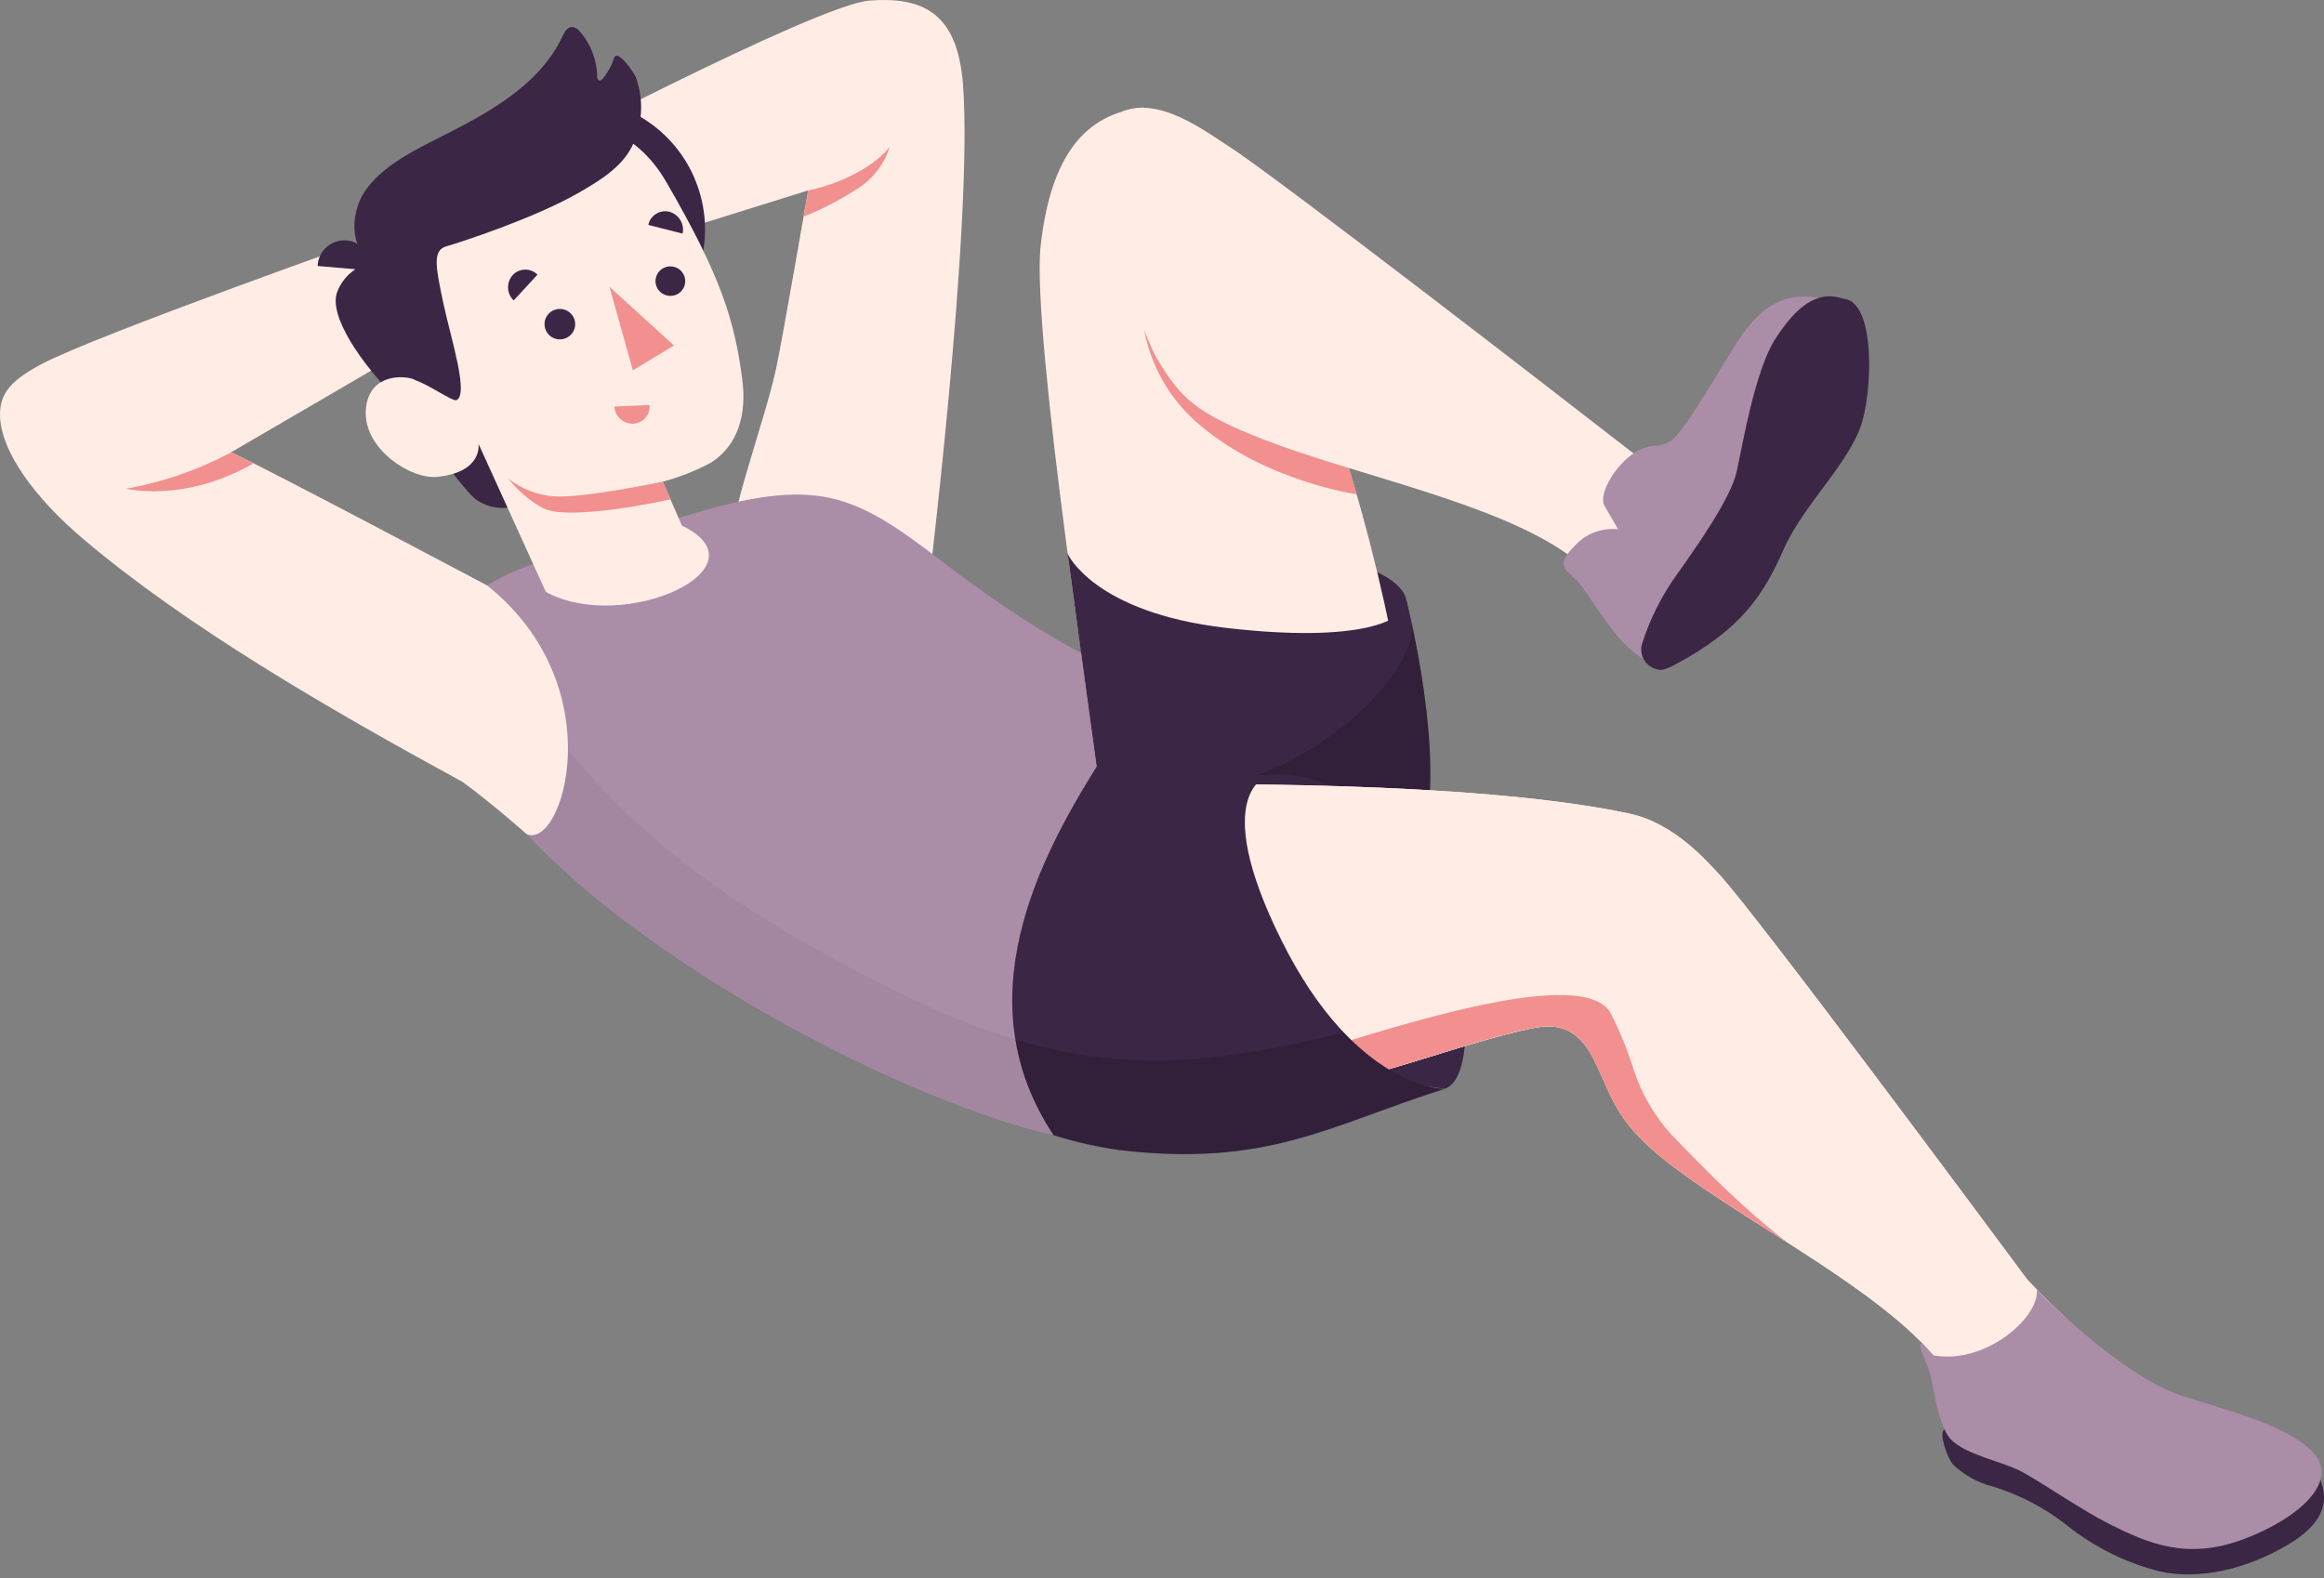 <svg width="106" height="72" viewBox="0 0 106 72" fill="none" xmlns="http://www.w3.org/2000/svg">
<rect x="0" y="0" width="106" height="72" fill="#808080" stroke="none"/>
<path d="M42.251 27.63C42.251 27.63 44.41 10.206 43.922 3.843C43.672 0.579 42.082 -0.159 39.652 0.027C37.222 0.213 23.323 7.55 23.323 7.55L25.304 12.297L36.862 8.686C36.862 8.686 35.685 15.465 35.413 16.752C35.141 18.04 34.572 19.774 34.12 21.328C33.898 22.095 33.588 23.087 33.588 23.568C33.595 24.704 42.251 27.63 42.251 27.63Z" fill="#FFEDE5"/>
<path d="M36.862 8.686C38.474 8.376 40.083 7.43 40.589 6.676C40.329 7.524 39.755 8.242 38.983 8.686C38.249 9.157 37.47 9.557 36.659 9.881L36.862 8.686Z" fill="#F28F8F"/>
<path d="M64.131 27.319C63.89 26.432 62.322 25.498 57.649 24.719C52.975 23.941 48.724 24.719 48.699 25.268C48.674 25.817 49.851 29.488 55.24 30.158C60.629 30.828 64.624 29.267 64.131 27.319Z" fill="#3B2645"/>
<path d="M50.072 34.861C50.072 34.861 47.026 15.241 47.464 11.235C47.917 7.097 49.498 5.176 52.15 4.906C55.614 6.904 57.46 11.679 59.675 16.386C61.89 21.092 64.289 31.188 64.417 36.012C64.545 40.836 60.703 44.274 56.351 44.901C52 45.527 50.072 34.861 50.072 34.861Z" fill="#FFEDE5"/>
<path d="M54.859 19.5C53.453 18.378 52.503 16.789 52.185 15.026L56.542 13.519L59.482 15.948L59.569 16.137C59.607 16.218 59.645 16.298 59.685 16.379C59.769 16.559 59.854 16.748 59.938 16.941C59.96 16.997 59.985 17.052 60.01 17.111C60.076 17.26 60.138 17.422 60.204 17.577L60.269 17.738C60.357 17.952 60.441 18.172 60.529 18.399C60.613 18.625 60.697 18.858 60.782 19.094C60.8 19.146 60.819 19.196 60.835 19.246L61.06 19.897C61.06 19.928 61.081 19.962 61.094 19.994C61.269 20.521 61.444 21.067 61.613 21.625L61.641 21.715C61.725 21.991 61.806 22.271 61.888 22.553C61.888 22.553 57.839 21.976 54.859 19.5Z" fill="#F28F8F"/>
<path d="M51.232 5.073C52.888 4.424 54.903 5.941 55.968 6.624C58.133 8.001 71.369 18.246 74.455 20.647C75.124 21.051 75.805 21.438 76.498 21.805L72.862 27.451C72.563 26.64 72.096 25.9 71.49 25.279C68.192 22.94 61.806 21.665 57.695 20.076C54.496 18.835 53.828 18.14 52.75 16.326C51.925 14.889 48.948 6.146 51.232 5.073Z" fill="#FFEDE5"/>
<path d="M50.008 34.97L48.699 25.269C48.699 25.269 49.874 27.943 55.922 28.647C61.97 29.351 64.284 28.337 64.131 27.319C64.131 27.319 65.712 33.394 65.1 37.34C64.487 41.287 58.418 45.491 58.418 45.491L50.008 34.97Z" fill="#3B2645"/>
<path opacity="0.15" d="M52.684 36.297C52.128 36.297 51.606 36.331 51.122 36.362L57.845 44.761H59.407C61.15 43.386 64.645 40.296 65.102 37.349C65.552 34.454 64.82 30.421 64.399 28.473C64.639 30.713 59.594 36.151 52.684 36.297Z" fill="black"/>
<path d="M82.962 13.596C80.775 13.193 79.76 14.759 78.954 16.053C78.148 17.347 76.798 19.72 76.195 20.12C75.593 20.521 75.258 20.12 74.399 20.763C73.54 21.405 72.912 22.624 73.178 23.068L73.802 24.147C73.442 24.108 73.078 24.154 72.739 24.28C72.399 24.407 72.095 24.611 71.85 24.877C70.913 25.807 71.4 25.962 71.928 26.49C72.456 27.017 73.696 29.4 74.94 30.048C74.94 30.048 78.288 29.052 80.716 25.28C83.143 21.507 82.962 13.596 82.962 13.596Z" fill="#AB8DA8"/>
<path d="M75.63 30.548C75.501 30.525 75.379 30.476 75.272 30.404C75.163 30.332 75.072 30.239 75.002 30.129C74.932 30.02 74.886 29.898 74.867 29.77C74.847 29.642 74.855 29.512 74.889 29.387C75.259 28.224 75.815 27.127 76.535 26.139C77.376 24.954 78.95 22.726 79.216 21.507C79.481 20.288 80.053 16.872 80.987 15.441C81.921 14.011 82.88 13.186 84.111 13.648C85.342 14.111 81.456 23.266 80.316 24.817C79.175 26.369 75.63 30.548 75.63 30.548Z" fill="#3B2645"/>
<path d="M76.349 30.35C79.426 28.721 80.438 27.139 81.347 25.076C82.256 23.013 84.38 21.111 84.93 19.259C85.48 17.406 85.536 12.656 83.421 13.807C81.307 14.959 80.866 19.206 79.938 21.66C79.01 24.114 73.331 31.954 76.349 30.35Z" fill="#3B2645"/>
<path d="M57.855 35.367C59.261 35.153 61.963 35.73 64.415 39.13C67.048 42.782 67.539 49.154 65.886 49.678C65.886 49.678 62.056 49.232 59.426 47.863C56.796 46.495 52.375 37.253 57.855 35.367Z" fill="#3B2645"/>
<path d="M102.777 65.771C98.698 64.179 95.358 61.443 92.469 58.384C90.144 55.25 80.185 41.832 78.458 39.942C77.833 39.272 76.352 37.547 74.3 37.116C67.034 35.565 53.579 35.794 53.579 35.794L48.406 34.929L38.097 44.565C39.518 46.07 41.302 47.382 43.91 48.732C46.519 50.081 49.34 51.062 53.145 50.742C60.761 50.103 65.328 47.965 69.405 47.019C70.585 46.746 71.81 46.495 72.738 48.418C73.666 50.342 73.741 51.307 76.487 53.351C80.007 55.976 85.821 58.911 88.357 62.038C88.775 62.805 89.024 63.651 89.088 64.52C89.329 67.818 92.115 67.17 94.362 68.603C95.586 69.385 96.495 70.334 97.97 70.657C99.312 70.931 100.699 70.906 102.031 70.583C103.23 70.3 104.949 69.441 105.539 68.281C106.314 66.736 103.952 66.227 102.777 65.771Z" fill="#FFEDE5"/>
<path d="M102.777 65.771C98.698 64.179 95.358 61.443 92.469 58.384C90.144 55.25 80.185 41.832 78.458 39.942C77.833 39.272 76.352 37.547 74.3 37.116C67.034 35.565 53.579 35.794 53.579 35.794L48.406 34.929L38.097 44.565C39.518 46.07 41.302 47.382 43.91 48.732C46.519 50.081 49.34 51.062 53.145 50.742C60.761 50.103 65.328 47.965 69.405 47.019C70.585 46.746 71.81 46.495 72.738 48.418C73.666 50.342 73.741 51.307 76.487 53.351C80.007 55.976 85.821 58.911 88.357 62.038C88.775 62.805 89.024 63.651 89.088 64.52C89.329 67.818 92.115 67.17 94.362 68.603C95.586 69.385 96.495 70.334 97.97 70.657C99.312 70.931 100.699 70.906 102.031 70.583C103.23 70.3 104.949 69.441 105.539 68.281C106.314 66.736 103.952 66.227 102.777 65.771Z" fill="#FFEDE5"/>
<path d="M76.251 51.788C75.478 50.936 74.89 49.935 74.526 48.846C74.247 47.937 73.887 47.053 73.452 46.206C72.184 44.035 63.768 46.805 60.041 47.941C59.832 48.251 58.957 49.181 58.645 49.957C63.159 49.042 66.407 47.711 69.397 47.016C70.578 46.743 71.802 46.492 72.73 48.415C73.658 50.339 73.733 51.304 76.479 53.348C77.91 54.415 79.719 55.52 81.534 56.696C79.506 55.132 77.978 53.565 76.251 51.788Z" fill="#F28F8F"/>
<path d="M49.205 34.929C49.205 34.929 56.599 35.289 57.855 35.379C57.855 35.379 55.072 36.123 58.458 42.921C61.844 49.718 65.89 49.681 65.89 49.681C60.579 51.369 57.821 53.264 51.051 52.473C42.982 51.316 38.09 45.316 38.09 45.316L49.205 34.929Z" fill="#3B2645"/>
<path opacity="0.15" d="M65.871 49.681C65.809 49.684 65.748 49.684 65.686 49.681C65.084 49.612 63.291 49.221 61.282 47.096C59.687 47.519 58.069 47.849 56.437 48.086C50.401 48.964 45.875 47.906 39.13 44.335L38.09 45.309C40.767 48.307 44.2 50.541 48.036 51.781C48.271 51.852 48.511 51.924 48.755 51.989C48.983 52.048 49.214 52.107 49.445 52.16L49.508 52.175C49.72 52.225 49.939 52.268 50.157 52.312L50.273 52.333C50.529 52.383 50.785 52.426 51.048 52.464C51.473 52.513 51.879 52.55 52.272 52.581C52.666 52.612 53.044 52.628 53.413 52.64H53.953C54.131 52.64 54.306 52.64 54.478 52.64C54.993 52.64 55.484 52.6 55.956 52.553C56.268 52.523 56.574 52.485 56.874 52.442C57.596 52.333 58.312 52.184 59.017 51.995C59.292 51.921 59.564 51.843 59.832 51.759C60.51 51.554 61.179 51.325 61.866 51.077L62.7 50.766C63.687 50.407 64.724 50.028 65.886 49.659L65.871 49.681Z" fill="black"/>
<path d="M24.479 25.674C21.474 26.711 18.634 28.523 21.042 33.825C24.479 41.482 40.055 49.983 48.052 51.788C43.991 45.686 47.371 39.217 50.023 34.97L49.308 29.782C49.308 29.782 46.908 28.637 42.935 25.588C38.961 22.538 37.312 21.709 31.398 23.497C27.334 24.725 24.479 25.674 24.479 25.674Z" fill="#AB8DA8"/>
<path opacity="0.05" d="M36.653 42.979C28.474 38.326 25.903 34.181 22.695 30.2L20.596 32.744C20.652 32.909 20.714 33.076 20.783 33.25C20.782 33.259 20.782 33.269 20.783 33.278C20.852 33.455 20.93 33.638 21.014 33.824C22.539 37.175 26.366 40.687 30.864 43.743C31.489 44.177 32.164 44.602 32.826 45.015C33.16 45.222 33.494 45.427 33.832 45.635C36.12 46.995 38.488 48.218 40.923 49.296C43.208 50.344 45.588 51.175 48.03 51.778C47.141 50.465 46.546 48.977 46.287 47.416C43.444 46.566 40.395 45.111 36.653 42.979Z" fill="black"/>
<path d="M22.224 26.714C22.224 26.714 12.136 21.359 10.54 20.636L19.368 15.489L17.494 10.658C17.494 10.658 4.373 15.29 1.874 16.621C0.565 17.326 0 17.906 0 18.905C0 20.571 1.596 22.73 3.808 24.601C8.51 28.581 14.889 32.289 21.102 35.677C22.527 36.725 24.007 38.044 24.007 38.044C25.641 38.857 28.018 31.355 22.224 26.714Z" fill="#FFEDE5"/>
<path d="M31.667 8.102C31.037 6.649 29.851 5.504 28.371 4.92C26.892 4.335 25.238 4.358 23.776 4.984C22.313 5.609 21.16 6.787 20.572 8.256C19.983 9.726 20.006 11.368 20.636 12.82C20.677 12.92 20.727 13.01 20.774 13.103L19.249 16.398L16.997 12.274C16.998 11.95 16.877 11.636 16.658 11.395C16.439 11.153 16.138 11.001 15.813 10.968C15.648 10.954 15.482 10.974 15.325 11.026C15.167 11.077 15.023 11.16 14.899 11.269C14.775 11.379 14.674 11.511 14.604 11.66C14.533 11.809 14.494 11.971 14.488 12.135L16.21 12.284C15.832 12.533 15.542 12.893 15.382 13.314C14.973 14.375 16.397 16.537 18.306 18.436C18.306 18.436 21.008 22.224 21.664 22.755C22.087 23.074 22.616 23.221 23.145 23.164L23.307 15.718C24.404 16.306 25.659 16.541 26.896 16.388C28.133 16.236 29.292 15.704 30.212 14.868C31.131 14.031 31.765 12.931 32.026 11.72C32.286 10.509 32.161 9.248 31.667 8.111V8.102Z" fill="#3B2645"/>
<path d="M20.578 17.682C20.328 18.026 19.565 17.589 18.962 17.334C18.36 17.08 16.744 17.07 16.682 18.78C16.619 20.489 18.734 21.882 19.95 21.755C22.043 21.541 21.824 20.247 21.824 20.247L24.898 27.008C28.456 28.944 35.079 25.897 31.105 23.983L30.227 21.976C30.987 21.773 31.721 21.485 32.414 21.116C33.664 20.328 34.073 18.901 33.851 17.266C33.498 14.644 32.914 12.646 30.371 8.269C27.559 3.485 21.624 5.96 19.306 9.32C16.988 12.68 20.578 17.682 20.578 17.682Z" fill="#FFEDE5"/>
<path d="M20.824 18.256C20.655 18.333 19.546 17.545 18.95 17.344C18.141 17.068 16.825 11.983 16.825 11.983C16.825 11.983 15.751 11.036 16.341 9.33C16.825 7.931 18.612 6.994 19.849 6.373C22.08 5.253 24.576 3.978 25.669 1.633C25.757 1.446 25.882 1.236 26.088 1.232C26.152 1.238 26.214 1.256 26.271 1.286C26.328 1.316 26.378 1.357 26.419 1.406C26.934 1.98 27.224 2.719 27.237 3.488C27.237 3.559 27.259 3.649 27.331 3.671C27.403 3.693 27.456 3.634 27.5 3.581C27.727 3.305 27.899 2.989 28.009 2.65C28.159 2.188 28.946 3.364 29.002 3.525C29.187 4.036 29.266 4.577 29.236 5.119C29.206 5.66 29.067 6.19 28.828 6.677C28.34 7.648 27.337 8.25 26.419 8.781C24.373 9.966 20.874 11.095 20.387 11.229C19.724 11.412 19.852 12.073 20.227 13.863C20.571 15.445 21.39 17.992 20.824 18.256Z" fill="#3B2645"/>
<path d="M30.227 21.976C30.227 21.976 26.572 22.742 25.272 22.646C24.51 22.591 23.782 22.307 23.186 21.833C23.61 22.38 24.141 22.836 24.747 23.173C25.947 23.825 30.57 22.785 30.57 22.785L30.227 21.976Z" fill="#F28F8F"/>
<path d="M24.516 12.529L23.429 13.708C23.273 13.557 23.181 13.351 23.173 13.135C23.166 12.918 23.243 12.707 23.389 12.545C23.461 12.469 23.548 12.409 23.644 12.367C23.74 12.325 23.844 12.302 23.949 12.301C24.054 12.299 24.159 12.319 24.256 12.358C24.353 12.397 24.442 12.456 24.516 12.529Z" fill="#3B2645"/>
<path d="M28.019 18.55L29.627 18.476C29.637 18.581 29.626 18.687 29.593 18.787C29.561 18.888 29.508 18.981 29.439 19.061C29.369 19.141 29.285 19.206 29.189 19.253C29.094 19.299 28.99 19.326 28.884 19.332C28.666 19.338 28.454 19.26 28.293 19.114C28.131 18.968 28.033 18.766 28.019 18.55Z" fill="#F28F8F"/>
<path d="M31.133 10.658L29.571 10.261C29.593 10.157 29.635 10.059 29.695 9.973C29.756 9.886 29.833 9.813 29.923 9.757C30.013 9.701 30.114 9.663 30.218 9.647C30.323 9.631 30.431 9.636 30.534 9.662C30.742 9.721 30.921 9.857 31.032 10.042C31.143 10.227 31.18 10.447 31.133 10.658Z" fill="#3B2645"/>
<path d="M27.8 13.087L28.865 16.894L30.739 15.764L27.8 13.087Z" fill="#F28F8F"/>
<path d="M24.836 14.793C24.837 14.93 24.878 15.064 24.955 15.178C25.033 15.292 25.142 15.38 25.27 15.433C25.398 15.485 25.539 15.498 25.674 15.471C25.81 15.444 25.934 15.377 26.032 15.28C26.129 15.183 26.195 15.059 26.222 14.924C26.249 14.789 26.235 14.65 26.182 14.523C26.129 14.396 26.039 14.288 25.924 14.212C25.809 14.135 25.674 14.095 25.536 14.095C25.444 14.095 25.352 14.113 25.267 14.148C25.182 14.183 25.105 14.235 25.04 14.299C24.975 14.364 24.923 14.441 24.888 14.526C24.853 14.611 24.835 14.701 24.836 14.793Z" fill="#3B2645"/>
<path d="M29.898 12.823C29.898 12.957 29.937 13.088 30.011 13.199C30.086 13.31 30.192 13.397 30.316 13.448C30.439 13.499 30.576 13.513 30.708 13.487C30.84 13.461 30.961 13.397 31.056 13.303C31.151 13.208 31.215 13.088 31.241 12.957C31.267 12.826 31.254 12.691 31.202 12.568C31.15 12.444 31.063 12.339 30.951 12.265C30.839 12.192 30.708 12.153 30.573 12.153C30.395 12.154 30.223 12.225 30.097 12.351C29.971 12.476 29.899 12.646 29.898 12.823Z" fill="#3B2645"/>
<path d="M88.682 65.213C88.416 65.393 88.829 66.528 89.069 66.808C89.57 67.291 90.189 67.638 90.865 67.813C92.095 68.187 93.244 68.784 94.255 69.575C95.501 70.577 96.95 71.3 98.503 71.694C100.346 72.1 102.477 71.582 104.336 70.487C106.285 69.342 106.104 68.244 105.838 67.512L88.682 65.213Z" fill="#3B2645"/>
<path d="M92.898 58.84C93.523 59.498 96.922 62.836 99.531 63.686C101.608 64.362 104.31 65.008 105.494 66.264C106.725 67.573 104.891 69.249 102.37 70.21C99.74 71.21 97.953 70.403 96.207 69.531C94.979 68.911 93.17 67.67 92.261 67.17C91.352 66.671 89.668 66.397 88.966 65.656C88.578 65.246 88.3 64.105 88.131 63.103C87.978 62.172 87.36 61.331 87.675 61.282L88.188 61.837C90.562 62.271 93.036 60.093 92.898 58.84Z" fill="#AB8DA8"/>
<path d="M10.541 20.637C9.044 21.44 7.427 22 5.752 22.297C5.752 22.297 8.404 22.957 11.559 21.142L10.541 20.637Z" fill="#F28F8F"/>
</svg>
